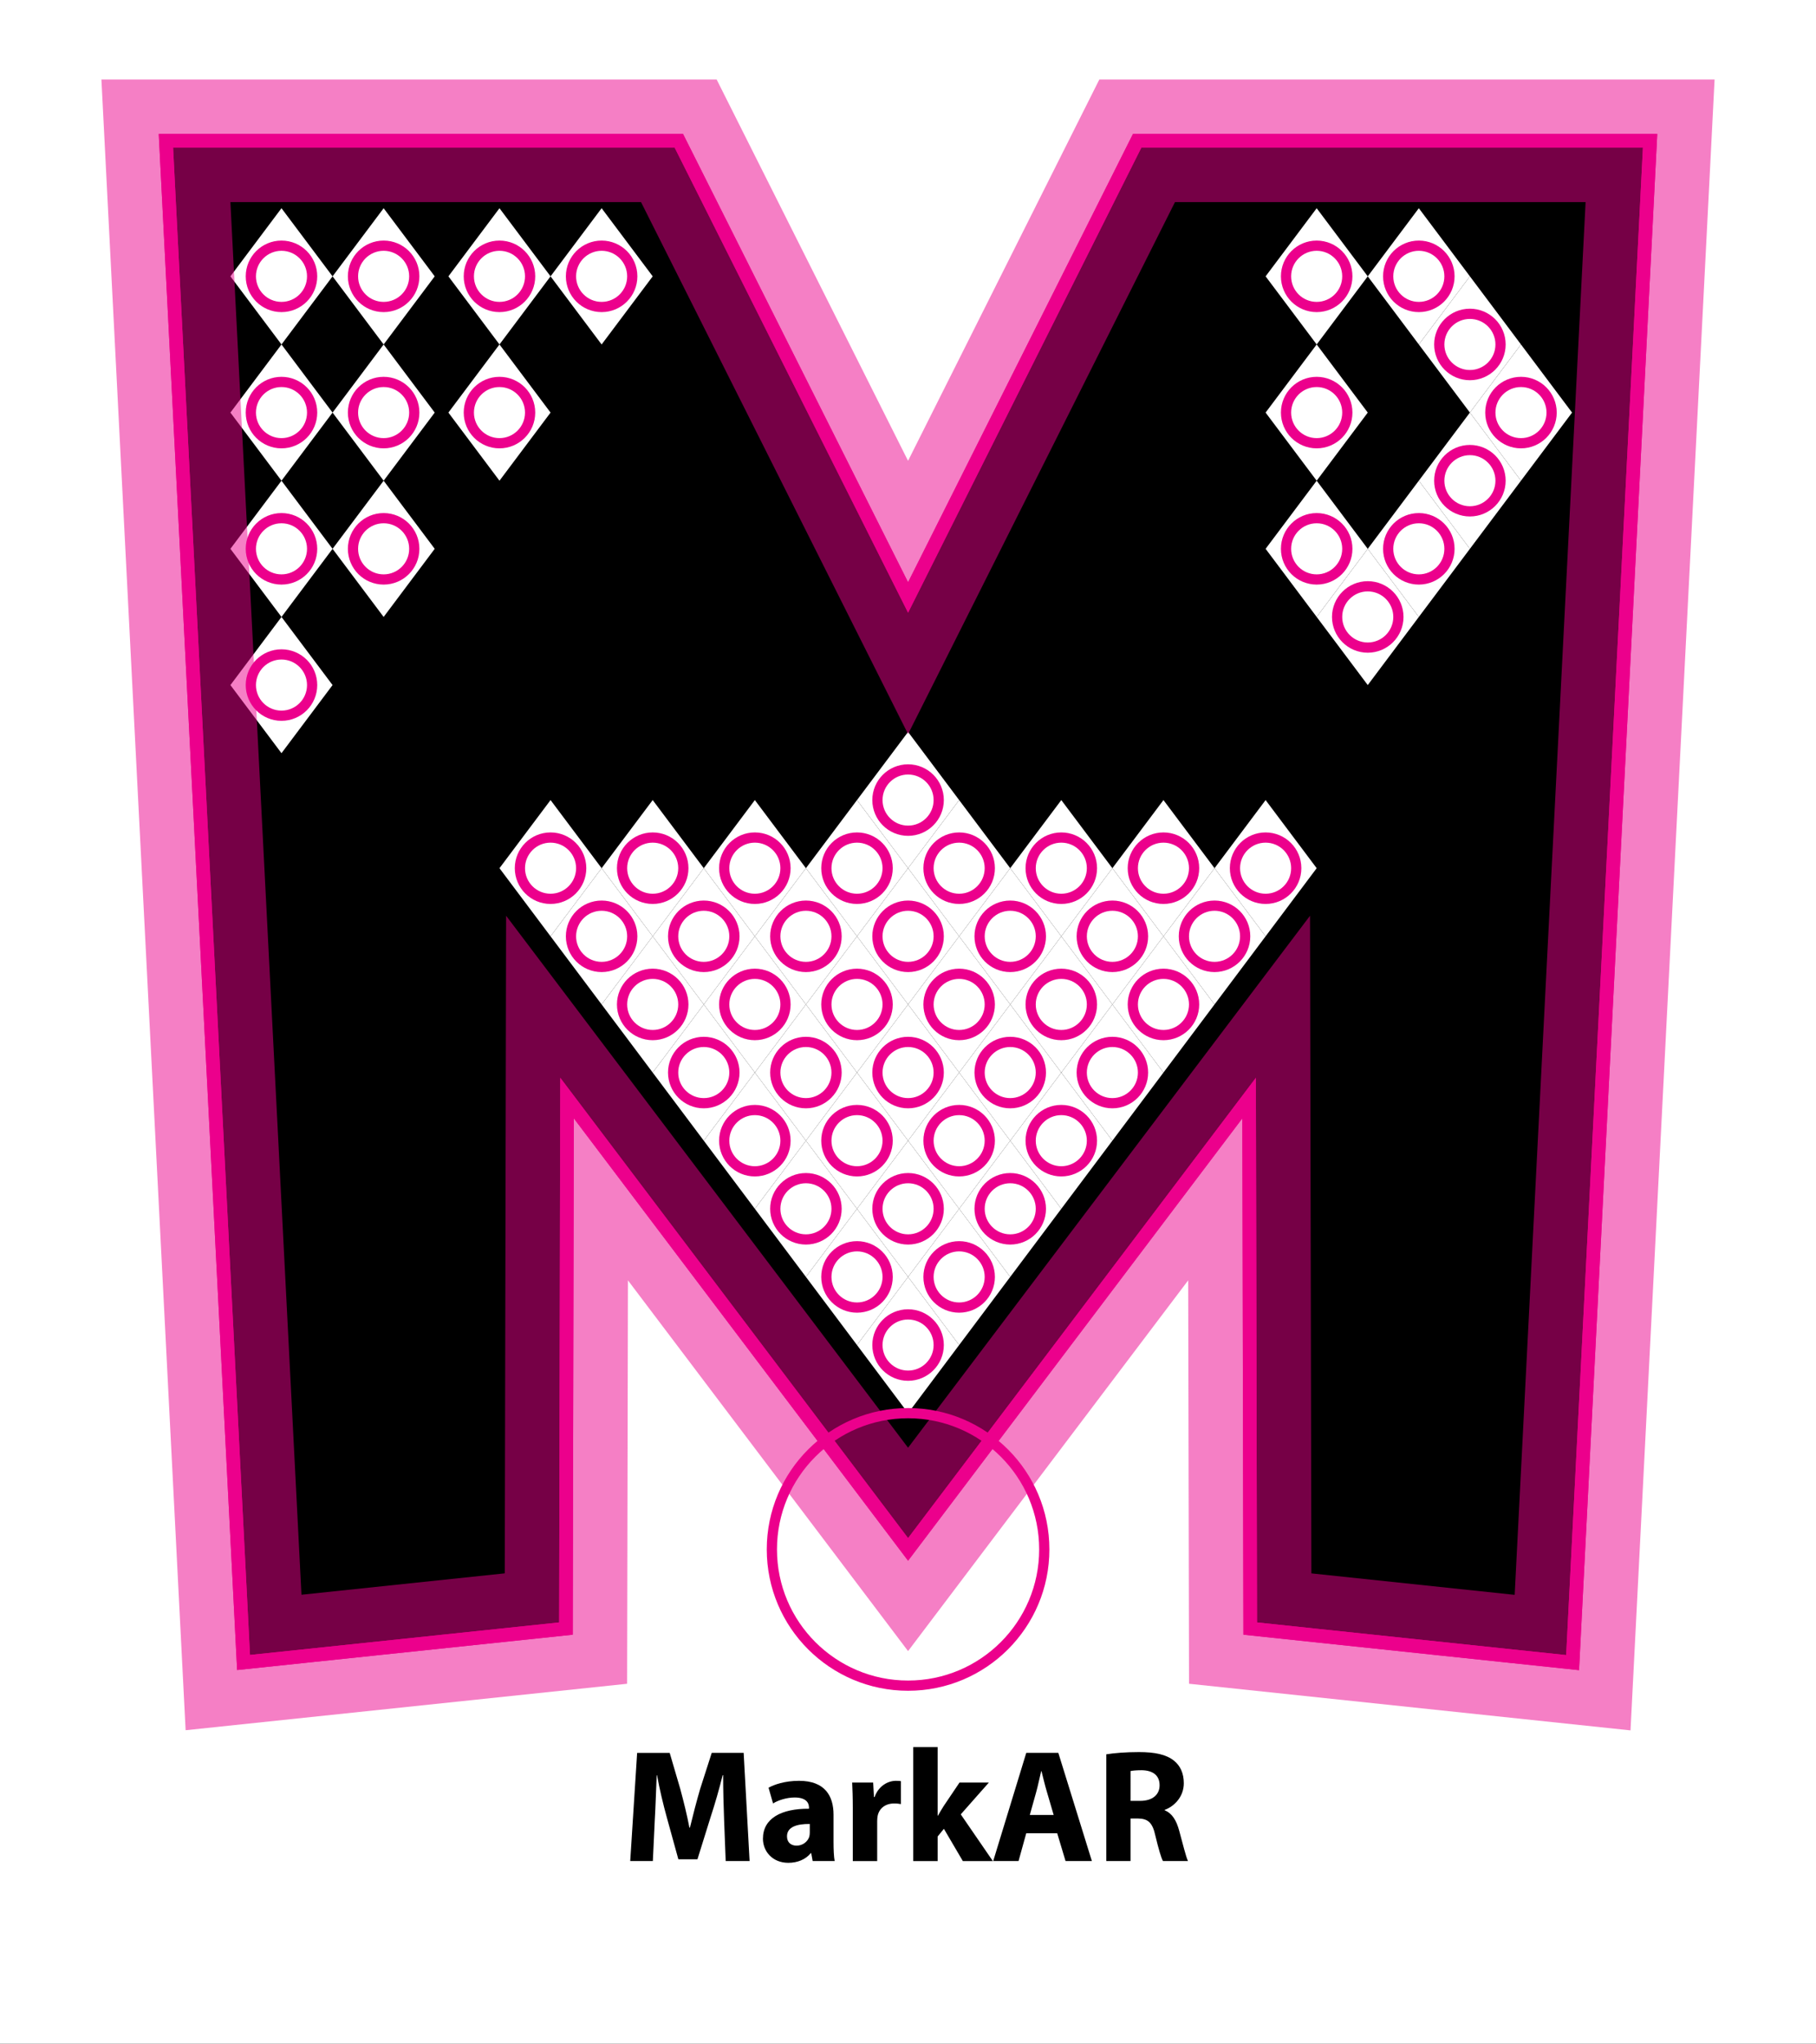 <?xml version="1.0" encoding="utf-8"?>
<!-- Generator: Adobe Illustrator 23.0.3, SVG Export Plug-In . SVG Version: 6.00 Build 0)  -->
<svg version="1.1" xmlns="http://www.w3.org/2000/svg" xmlns:xlink="http://www.w3.org/1999/xlink" x="0px" y="0px"
	 viewBox="0 0 133.333 150" style="enable-background:new 0 0 133.333 150;" xml:space="preserve">
<rect x="0" y="0" width="133.333" height="150" fill="#333333" stroke="none"/>
<g id="VuMark-UserData">
	<path style="opacity:0.2;fill:#FFFFFF;stroke:#A7A9AC;stroke-width:0.25;stroke-miterlimit:10;" d="M126.413,5.334l-6.226,122.226
		l-33.386-3.525l-0.059-28.573l-20.071,26.555L46.601,95.462l-0.059,28.575l-33.385,3.512L6.92,5.334H126.413z M83.492,10.334
		l-16.82,33.52l-16.83-33.52h-37.66l5.7,111.69l23.67-2.49l0.08-38.94l25.04,33.13l25.04-33.13l0.08,38.94l23.67,2.5l5.69-111.7
		H83.492z"/>
	<g style="opacity:0.2;">
		<path style="fill:#FFFFFF;" d="M23.647,137.681c-0.036-0.954-0.071-2.108-0.071-3.263H23.54c-0.247,1.013-0.577,2.144-0.883,3.074
			l-0.966,3.098h-1.402l-0.848-3.074c-0.259-0.931-0.53-2.062-0.719-3.098h-0.023c-0.047,1.071-0.083,2.297-0.141,3.286
			l-0.142,3.016h-1.661l0.507-7.939h2.391l0.777,2.65c0.248,0.919,0.495,1.908,0.671,2.839h0.036
			c0.224-0.919,0.495-1.967,0.754-2.851l0.848-2.639h2.344l0.436,7.939h-1.755L23.647,137.681z"/>
		<path style="fill:#FFFFFF;" d="M34.167,136.668c0,2.604-1.578,4.183-3.899,4.183c-2.356,0-3.734-1.779-3.734-4.041
			c0-2.379,1.52-4.158,3.864-4.158C32.836,132.651,34.167,134.477,34.167,136.668z M28.43,136.774c0,1.555,0.73,2.65,1.932,2.65
			c1.213,0,1.908-1.154,1.908-2.697c0-1.426-0.683-2.65-1.92-2.65C29.137,134.077,28.43,135.231,28.43,136.774z"/>
		<path style="fill:#FFFFFF;" d="M35.346,132.886c0.577-0.094,1.438-0.164,2.392-0.164c1.178,0,2.002,0.176,2.568,0.624
			c0.471,0.377,0.73,0.931,0.73,1.661c0,1.013-0.719,1.708-1.402,1.955v0.035c0.554,0.224,0.86,0.754,1.06,1.484
			c0.248,0.896,0.495,1.932,0.648,2.238h-1.838c-0.129-0.224-0.318-0.872-0.554-1.85c-0.212-0.989-0.553-1.26-1.284-1.272h-0.542
			v3.122h-1.779V132.886z M37.125,136.303h0.707c0.895,0,1.425-0.448,1.425-1.144c0-0.729-0.495-1.095-1.319-1.106
			c-0.436,0-0.684,0.035-0.813,0.059V136.303z"/>
		<path style="fill:#FFFFFF;" d="M43.863,134.289h-2.132v-1.508h6.102v1.508h-2.167v6.432h-1.803V134.289z"/>
		<path style="fill:#FFFFFF;" d="M55.715,136.668c0,2.604-1.578,4.183-3.899,4.183c-2.356,0-3.734-1.779-3.734-4.041
			c0-2.379,1.52-4.158,3.864-4.158C54.383,132.651,55.715,134.477,55.715,136.668z M49.978,136.774c0,1.555,0.73,2.65,1.932,2.65
			c1.213,0,1.908-1.154,1.908-2.697c0-1.426-0.683-2.65-1.92-2.65C50.685,134.077,49.978,135.231,49.978,136.774z"/>
		<path style="fill:#FFFFFF;" d="M56.894,140.72v-7.939h2.097l1.649,2.909c0.471,0.837,0.942,1.826,1.296,2.722h0.035
			c-0.118-1.049-0.153-2.121-0.153-3.311v-2.32h1.649v7.939h-1.885l-1.696-3.063c-0.471-0.849-0.989-1.873-1.378-2.804l-0.035,0.012
			c0.047,1.048,0.071,2.167,0.071,3.463v2.392H56.894z"/>
		<path style="fill:#FFFFFF;" d="M68.475,134.289h-2.132v-1.508h6.102v1.508h-2.167v6.432h-1.803V134.289z"/>
		<path style="fill:#FFFFFF;" d="M75.19,132.781v4.57c0,1.366,0.519,2.062,1.438,2.062c0.941,0,1.461-0.659,1.461-2.062v-4.57h1.79
			v4.453c0,2.449-1.237,3.616-3.31,3.616c-2.003,0-3.182-1.107-3.182-3.641v-4.429H75.19z"/>
		<path style="fill:#FFFFFF;" d="M85.616,140.72l-0.719-1.438c-0.294-0.554-0.482-0.966-0.707-1.425h-0.023
			c-0.164,0.459-0.365,0.871-0.611,1.425l-0.66,1.438h-2.05l2.297-4.017l-2.214-3.923h2.061l0.695,1.449
			c0.236,0.482,0.412,0.871,0.602,1.319h0.023c0.188-0.507,0.341-0.86,0.541-1.319l0.672-1.449h2.049l-2.237,3.875l2.356,4.064
			H85.616z"/>
		<path style="fill:#FFFFFF;" d="M93.38,137.363h-2.922v1.885h3.264v1.473h-5.065v-7.939h4.9v1.473h-3.099v1.648h2.922V137.363z"/>
		<path style="fill:#FFFFFF;" d="M94.948,132.886c0.659-0.105,1.52-0.164,2.426-0.164c1.508,0,2.486,0.271,3.252,0.848
			c0.824,0.612,1.343,1.59,1.343,2.992c0,1.52-0.554,2.568-1.319,3.216c-0.836,0.695-2.109,1.024-3.664,1.024
			c-0.93,0-1.59-0.059-2.037-0.117V132.886z M96.75,139.366c0.153,0.035,0.401,0.035,0.624,0.035
			c1.626,0.012,2.686-0.884,2.686-2.78c0.013-1.648-0.953-2.521-2.496-2.521c-0.4,0-0.66,0.035-0.813,0.07V139.366z"/>
		<path style="fill:#FFFFFF;" d="M110.415,136.668c0,2.604-1.578,4.183-3.898,4.183c-2.355,0-3.734-1.779-3.734-4.041
			c0-2.379,1.52-4.158,3.863-4.158C109.085,132.651,110.415,134.477,110.415,136.668z M104.678,136.774
			c0,1.555,0.73,2.65,1.932,2.65c1.214,0,1.908-1.154,1.908-2.697c0-1.426-0.683-2.65-1.92-2.65
			C105.385,134.077,104.678,135.231,104.678,136.774z"/>
		<path style="fill:#FFFFFF;" d="M111.653,138.871c0.483,0.248,1.226,0.495,1.991,0.495c0.825,0,1.261-0.342,1.261-0.86
			c0-0.494-0.377-0.777-1.332-1.119c-1.318-0.459-2.179-1.189-2.179-2.344c0-1.354,1.131-2.392,3.004-2.392
			c0.896,0,1.556,0.188,2.026,0.4l-0.4,1.449c-0.318-0.153-0.884-0.377-1.661-0.377c-0.778,0-1.155,0.354-1.155,0.766
			c0,0.507,0.448,0.73,1.473,1.119c1.402,0.519,2.063,1.249,2.063,2.368c0,1.331-1.025,2.462-3.205,2.462
			c-0.906,0-1.802-0.236-2.25-0.483L111.653,138.871z"/>
	</g>
</g>
<g id="VuMark-ClearSpace">
	<rect style="fill:#FFFFFF;" width="133.333" height="150"/>
</g>
<g id="VuMark-Border">
	<polygon points="121.152,10.334 115.462,122.034 91.792,119.534 91.712,80.594 66.672,113.724 41.632,80.594 41.552,119.534 
		17.882,122.024 12.182,10.334 49.842,10.334 66.672,43.854 83.492,10.334 	"/>
</g>
<g id="VuMark-Background">
	<polygon style="display:none;" points="56.208,17.029 56.208,10.334 66.667,12.834 	"/>
	<polygon style="display:none;" points="77.125,17.029 77.125,10.334 66.667,12.834 	"/>
	<g>
		<path d="M53.164,133.559c-0.036-0.954-0.071-2.108-0.071-3.263h-0.036c-0.247,1.013-0.577,2.144-0.883,3.074l-0.966,3.098h-1.402
			l-0.848-3.074c-0.259-0.931-0.53-2.062-0.719-3.098h-0.023c-0.047,1.071-0.083,2.297-0.141,3.286l-0.142,3.016h-1.661l0.507-7.939
			h2.391l0.777,2.65c0.248,0.919,0.495,1.908,0.671,2.839h0.036c0.224-0.919,0.495-1.967,0.754-2.851l0.848-2.639h2.344l0.436,7.939
			h-1.755L53.164,133.559z"/>
		<path d="M59.667,136.598l-0.106-0.577h-0.035c-0.377,0.459-0.966,0.707-1.649,0.707c-1.166,0-1.861-0.849-1.861-1.768
			c0-1.496,1.343-2.214,3.381-2.202v-0.083c0-0.306-0.165-0.742-1.049-0.742c-0.589,0-1.213,0.2-1.59,0.437l-0.33-1.155
			c0.4-0.224,1.19-0.506,2.238-0.506c1.92,0,2.533,1.131,2.533,2.485v2.003c0,0.554,0.023,1.083,0.083,1.401H59.667z
			 M59.455,133.878c-0.942-0.012-1.673,0.212-1.673,0.906c0,0.46,0.307,0.684,0.707,0.684c0.448,0,0.813-0.295,0.931-0.66
			c0.023-0.094,0.035-0.2,0.035-0.306V133.878z"/>
		<path d="M62.613,132.735c0-0.849-0.024-1.402-0.047-1.897h1.543l0.059,1.061h0.047c0.294-0.836,1.001-1.189,1.555-1.189
			c0.165,0,0.248,0,0.377,0.023v1.685c-0.129-0.023-0.283-0.047-0.483-0.047c-0.66,0-1.107,0.353-1.225,0.906
			c-0.023,0.118-0.035,0.26-0.035,0.4v2.922h-1.791V132.735z"/>
		<path d="M68.845,133.264h0.023c0.13-0.235,0.271-0.471,0.412-0.694l1.167-1.732h2.155l-2.062,2.333l2.355,3.428h-2.203
			l-1.39-2.368l-0.459,0.565v1.803h-1.791v-8.363h1.791V133.264z"/>
		<path d="M75.348,134.56l-0.565,2.038h-1.861l2.427-7.939h2.355l2.463,7.939h-1.933l-0.612-2.038H75.348z M77.362,133.217
			l-0.494-1.685c-0.142-0.471-0.283-1.06-0.4-1.531h-0.023c-0.118,0.472-0.236,1.072-0.365,1.531l-0.471,1.685H77.362z"/>
		<path d="M81.227,128.764c0.577-0.094,1.438-0.164,2.392-0.164c1.178,0,2.003,0.176,2.567,0.624c0.472,0.377,0.73,0.931,0.73,1.661
			c0,1.013-0.719,1.708-1.401,1.955v0.035c0.554,0.224,0.86,0.754,1.06,1.484c0.248,0.896,0.495,1.932,0.648,2.238h-1.838
			c-0.129-0.224-0.318-0.872-0.554-1.85c-0.212-0.989-0.554-1.26-1.284-1.272h-0.541v3.122h-1.779V128.764z M83.007,132.181h0.707
			c0.895,0,1.425-0.448,1.425-1.144c0-0.729-0.495-1.095-1.319-1.106c-0.436,0-0.684,0.035-0.813,0.059V132.181z"/>
	</g>
</g>
<g id="VuMark-DarkElements">
	<polygon id="d0007_1_" points="47.922,68.724 44.172,73.724 40.422,68.724 44.172,63.724 	"/>
	<polygon id="d0018_1_" points="51.672,63.724 47.922,68.724 44.172,63.724 47.922,58.724 	"/>
	<polygon id="d0008_1_" points="51.672,73.724 47.922,78.724 44.172,73.724 47.922,68.724 	"/>
	<polygon id="d0009" points="55.422,68.724 51.672,73.724 47.922,68.724 51.672,63.724 	"/>
	<polygon id="d0000_1_" points="55.422,78.724 51.672,83.724 47.922,78.724 51.672,73.724 	"/>
	<polygon id="d0019" points="59.172,63.724 55.422,68.724 51.672,63.724 55.422,58.724 	"/>
	<polygon id="d0010_1_" points="59.172,73.724 55.422,78.724 51.672,73.724 55.422,68.724 	"/>
	<polygon id="d0001_1_" points="59.172,83.724 55.422,88.724 51.672,83.724 55.422,78.724 	"/>
	<polygon id="d0011" points="62.922,68.724 59.172,73.724 55.422,68.724 59.172,63.724 	"/>
	<polygon id="d0003" points="62.922,78.724 59.172,83.724 55.422,78.724 59.172,73.724 	"/>
	<polygon id="d0002" points="62.922,88.724 59.172,93.724 55.422,88.724 59.172,83.724 	"/>
	<polygon id="d0020" points="66.672,63.724 62.922,68.724 59.172,63.724 62.922,58.724 	"/>
	<polygon id="d0012_1_" points="66.672,73.724 62.922,78.724 59.172,73.724 62.922,68.724 	"/>
	<polygon id="d0004" points="66.672,83.724 62.922,88.724 59.172,83.724 62.922,78.724 	"/>
	<polygon id="d0005" points="66.672,93.724 62.922,98.724 59.172,93.724 62.922,88.724 	"/>
	<polygon id="d0013_1_" points="70.422,68.724 66.672,73.724 62.922,68.724 66.672,63.724 	"/>
	<polygon id="d0035_1_" points="70.422,78.724 66.672,83.724 62.922,78.724 66.672,73.724 	"/>
	<polygon id="d0006" points="70.422,88.724 66.672,93.724 62.922,88.724 66.672,83.724 	"/>
	<polygon id="d0028_1_" points="70.422,98.724 66.672,103.724 62.922,98.724 66.672,93.724 	"/>
	<polygon id="d0043" points="74.172,63.724 70.422,68.724 66.672,63.724 70.422,58.724 	"/>
	<polygon id="d0036_1_" points="74.172,73.724 70.422,78.724 66.672,73.724 70.422,68.724 	"/>
	<polygon id="d0029_1_" points="74.172,83.724 70.422,88.724 66.672,83.724 70.422,78.724 	"/>
	<polygon id="d0030_1_" points="74.172,93.724 70.422,98.724 66.672,93.724 70.422,88.724 	"/>
	<polygon id="d0037_1_" points="77.922,68.724 74.172,73.724 70.422,68.724 74.172,63.724 	"/>
	<polygon id="d0032_1_" points="77.922,78.724 74.172,83.724 70.422,78.724 74.172,73.724 	"/>
	<polygon id="d0031_1_" points="77.922,88.724 74.172,93.724 70.422,88.724 74.172,83.724 	"/>
	<polygon id="d0044" points="81.672,63.724 77.922,68.724 74.172,63.724 77.922,58.724 	"/>
	<polygon id="d0038_1_" points="81.672,73.724 77.922,78.724 74.172,73.724 77.922,68.724 	"/>
	<polygon id="d0033_1_" points="81.672,83.724 77.922,88.724 74.172,83.724 77.922,78.724 	"/>
	<polygon id="d0039" points="85.422,68.724 81.672,73.724 77.922,68.724 81.672,63.724 	"/>
	<polygon id="d0034_1_" points="85.422,78.724 81.672,83.724 77.922,78.724 81.672,73.724 	"/>
	<polygon id="d0045" points="89.172,63.724 85.422,68.724 81.672,63.724 85.422,58.724 	"/>
	<polygon id="d0040_1_" points="89.172,73.724 85.422,78.724 81.672,73.724 85.422,68.724 	"/>
	<polygon id="d0041" points="92.922,68.724 89.172,73.724 85.422,68.724 89.172,63.724 	"/>
	<polygon id="d0027" points="47.922,20.283 44.172,25.283 40.422,20.283 44.172,15.283 	"/>
	<polygon id="d0052" points="107.922,20.283 104.172,25.283 100.422,20.283 104.172,15.283 	"/>
	<polygon id="d0014" points="24.417,50.283 20.667,55.283 16.917,50.283 20.667,45.283 	"/>
	<polygon id="d0055" points="115.422,30.283 111.672,35.283 107.922,30.283 111.672,25.283 	"/>
	<polygon id="d0042" points="70.422,58.724 66.672,63.724 62.922,58.724 66.672,53.724 	"/>
	<polygon id="d0050" points="104.172,45.283 100.422,50.283 96.672,45.283 100.422,40.283 	"/>
	<polygon id="d0016" points="31.917,40.283 28.167,45.283 24.417,40.283 28.167,35.283 	"/>
	<polygon id="d0054" points="111.672,25.283 107.922,30.283 104.172,25.283 107.922,20.283 	"/>
	<polygon id="d0025" points="40.422,30.283 36.672,35.283 32.922,30.283 36.672,25.283 	"/>
	<polygon id="d0021" points="24.417,20.283 20.667,25.283 16.917,20.283 20.667,15.283 	"/>
	<polygon id="d0024" points="31.917,20.283 28.167,25.283 24.417,20.283 28.167,15.283 	"/>
	<polygon id="d0017_1_" points="44.172,63.724 40.422,68.724 36.672,63.724 40.422,58.724 	"/>
	<polygon id="d0053" points="111.672,35.283 107.922,40.283 104.172,35.283 107.922,30.283 	"/>
	<polygon id="d0022" points="24.417,30.283 20.667,35.283 16.917,30.283 20.667,25.283 	"/>
	<polygon id="d0023" points="31.917,30.283 28.167,35.283 24.417,30.283 28.167,25.283 	"/>
	<polygon id="d0047" points="100.422,30.283 96.672,35.283 92.922,30.283 96.672,25.283 	"/>
	<polygon id="d0046" points="96.672,63.724 92.922,68.724 89.172,63.724 92.922,58.724 	"/>
	<polygon id="d0026_1_" points="40.422,20.283 36.672,25.283 32.922,20.283 36.672,15.283 	"/>
	<polygon id="d0049" points="100.422,40.283 96.672,45.283 92.922,40.283 96.672,35.283 	"/>
	<polygon id="d0051" points="107.922,40.283 104.172,45.283 100.422,40.283 104.172,35.283 	"/>
	<polygon id="d0048" points="100.422,20.283 96.672,25.283 92.922,20.283 96.672,15.283 	"/>
	<polygon id="d0015_1_" points="24.417,40.283 20.667,45.283 16.917,40.283 20.667,35.283 	"/>
</g>
<g id="VuMark-BrightElements">
	<polygon id="b0007_1_" style="fill:#FFFFFF;" points="47.922,68.724 44.172,73.724 40.422,68.724 44.172,63.724 	"/>
	<polygon id="b0018_1_" style="fill:#FFFFFF;" points="51.672,63.724 47.922,68.724 44.172,63.724 47.922,58.724 	"/>
	<polygon id="b0008_1_" style="fill:#FFFFFF;" points="51.672,73.724 47.922,78.724 44.172,73.724 47.922,68.724 	"/>
	<polygon id="b0009" style="fill:#FFFFFF;" points="55.422,68.724 51.672,73.724 47.922,68.724 51.672,63.724 	"/>
	<polygon id="b0000_1_" style="fill:#FFFFFF;" points="55.422,78.724 51.672,83.724 47.922,78.724 51.672,73.724 	"/>
	<polygon id="b0019" style="fill:#FFFFFF;" points="59.172,63.724 55.422,68.724 51.672,63.724 55.422,58.724 	"/>
	<polygon id="b0010_1_" style="fill:#FFFFFF;" points="59.172,73.724 55.422,78.724 51.672,73.724 55.422,68.724 	"/>
	<polygon id="b0001_1_" style="fill:#FFFFFF;" points="59.172,83.724 55.422,88.724 51.672,83.724 55.422,78.724 	"/>
	<polygon id="b0011" style="fill:#FFFFFF;" points="62.922,68.724 59.172,73.724 55.422,68.724 59.172,63.724 	"/>
	<polygon id="b0003" style="fill:#FFFFFF;" points="62.922,78.724 59.172,83.724 55.422,78.724 59.172,73.724 	"/>
	<polygon id="b0002" style="fill:#FFFFFF;" points="62.922,88.724 59.172,93.724 55.422,88.724 59.172,83.724 	"/>
	<polygon id="b0020" style="fill:#FFFFFF;" points="66.672,63.724 62.922,68.724 59.172,63.724 62.922,58.724 	"/>
	<polygon id="b0012_1_" style="fill:#FFFFFF;" points="66.672,73.724 62.922,78.724 59.172,73.724 62.922,68.724 	"/>
	<polygon id="b0004" style="fill:#FFFFFF;" points="66.672,83.724 62.922,88.724 59.172,83.724 62.922,78.724 	"/>
	<polygon id="b0005" style="fill:#FFFFFF;" points="66.672,93.724 62.922,98.724 59.172,93.724 62.922,88.724 	"/>
	<polygon id="b0013_1_" style="fill:#FFFFFF;" points="70.422,68.724 66.672,73.724 62.922,68.724 66.672,63.724 	"/>
	<polygon id="b0035_1_" style="fill:#FFFFFF;" points="70.422,78.724 66.672,83.724 62.922,78.724 66.672,73.724 	"/>
	<polygon id="b0006" style="fill:#FFFFFF;" points="70.422,88.724 66.672,93.724 62.922,88.724 66.672,83.724 	"/>
	<polygon id="b0028_1_" style="fill:#FFFFFF;" points="70.422,98.724 66.672,103.724 62.922,98.724 66.672,93.724 	"/>
	<polygon id="b0043" style="fill:#FFFFFF;" points="74.172,63.724 70.422,68.724 66.672,63.724 70.422,58.724 	"/>
	<polygon id="b0036_1_" style="fill:#FFFFFF;" points="74.172,73.724 70.422,78.724 66.672,73.724 70.422,68.724 	"/>
	<polygon id="b0029_1_" style="fill:#FFFFFF;" points="74.172,83.724 70.422,88.724 66.672,83.724 70.422,78.724 	"/>
	<polygon id="b0030_1_" style="fill:#FFFFFF;" points="74.172,93.724 70.422,98.724 66.672,93.724 70.422,88.724 	"/>
	<polygon id="b0037_1_" style="fill:#FFFFFF;" points="77.922,68.724 74.172,73.724 70.422,68.724 74.172,63.724 	"/>
	<polygon id="b0032_1_" style="fill:#FFFFFF;" points="77.922,78.724 74.172,83.724 70.422,78.724 74.172,73.724 	"/>
	<polygon id="b0031_1_" style="fill:#FFFFFF;" points="77.922,88.724 74.172,93.724 70.422,88.724 74.172,83.724 	"/>
	<polygon id="b0044" style="fill:#FFFFFF;" points="81.672,63.724 77.922,68.724 74.172,63.724 77.922,58.724 	"/>
	<polygon id="b0038_1_" style="fill:#FFFFFF;" points="81.672,73.724 77.922,78.724 74.172,73.724 77.922,68.724 	"/>
	<polygon id="b0033_1_" style="fill:#FFFFFF;" points="81.672,83.724 77.922,88.724 74.172,83.724 77.922,78.724 	"/>
	<polygon id="b0039" style="fill:#FFFFFF;" points="85.422,68.724 81.672,73.724 77.922,68.724 81.672,63.724 	"/>
	<polygon id="b0034_1_" style="fill:#FFFFFF;" points="85.422,78.724 81.672,83.724 77.922,78.724 81.672,73.724 	"/>
	<polygon id="b0045" style="fill:#FFFFFF;" points="89.172,63.724 85.422,68.724 81.672,63.724 85.422,58.724 	"/>
	<polygon id="b0040_1_" style="fill:#FFFFFF;" points="89.172,73.724 85.422,78.724 81.672,73.724 85.422,68.724 	"/>
	<polygon id="b0041" style="fill:#FFFFFF;" points="92.922,68.724 89.172,73.724 85.422,68.724 89.172,63.724 	"/>
	<polygon id="b0027" style="fill:#FFFFFF;" points="47.922,20.283 44.172,25.283 40.422,20.283 44.172,15.283 	"/>
	<polygon id="b0052" style="fill:#FFFFFF;" points="107.922,20.283 104.172,25.283 100.422,20.283 104.172,15.283 	"/>
	<polygon id="b0014" style="fill:#FFFFFF;" points="24.417,50.283 20.667,55.283 16.917,50.283 20.667,45.283 	"/>
	<polygon id="b0055" style="fill:#FFFFFF;" points="115.422,30.283 111.672,35.283 107.922,30.283 111.672,25.283 	"/>
	<polygon id="b0042" style="fill:#FFFFFF;" points="70.422,58.724 66.672,63.724 62.922,58.724 66.672,53.724 	"/>
	<polygon id="b0050" style="fill:#FFFFFF;" points="104.172,45.283 100.422,50.283 96.672,45.283 100.422,40.283 	"/>
	<polygon id="b0016" style="fill:#FFFFFF;" points="31.917,40.283 28.167,45.283 24.417,40.283 28.167,35.283 	"/>
	<polygon id="b0054" style="fill:#FFFFFF;" points="111.672,25.283 107.922,30.283 104.172,25.283 107.922,20.283 	"/>
	<polygon id="b0025" style="fill:#FFFFFF;" points="40.422,30.283 36.672,35.283 32.922,30.283 36.672,25.283 	"/>
	<polygon id="b0021" style="fill:#FFFFFF;" points="24.417,20.283 20.667,25.283 16.917,20.283 20.667,15.283 	"/>
	<polygon id="b0024" style="fill:#FFFFFF;" points="31.917,20.283 28.167,25.283 24.417,20.283 28.167,15.283 	"/>
	<polygon id="b0017_1_" style="fill:#FFFFFF;" points="44.172,63.724 40.422,68.724 36.672,63.724 40.422,58.724 	"/>
	<polygon id="b0053" style="fill:#FFFFFF;" points="111.672,35.283 107.922,40.283 104.172,35.283 107.922,30.283 	"/>
	<polygon id="b0022" style="fill:#FFFFFF;" points="24.417,30.283 20.667,35.283 16.917,30.283 20.667,25.283 	"/>
	<polygon id="b0023" style="fill:#FFFFFF;" points="31.917,30.283 28.167,35.283 24.417,30.283 28.167,25.283 	"/>
	<polygon id="b0047" style="fill:#FFFFFF;" points="100.422,30.283 96.672,35.283 92.922,30.283 96.672,25.283 	"/>
	<polygon id="b0046" style="fill:#FFFFFF;" points="96.672,63.724 92.922,68.724 89.172,63.724 92.922,58.724 	"/>
	<polygon id="b0026_1_" style="fill:#FFFFFF;" points="40.422,20.283 36.672,25.283 32.922,20.283 36.672,15.283 	"/>
	<polygon id="b0049" style="fill:#FFFFFF;" points="100.422,40.283 96.672,45.283 92.922,40.283 96.672,35.283 	"/>
	<polygon id="b0051" style="fill:#FFFFFF;" points="107.922,40.283 104.172,45.283 100.422,40.283 104.172,35.283 	"/>
	<polygon id="b0048" style="fill:#FFFFFF;" points="100.422,20.283 96.672,25.283 92.922,20.283 96.672,15.283 	"/>
	<polygon id="b0015_1_" style="fill:#FFFFFF;" points="24.417,40.283 20.667,45.283 16.917,40.283 20.667,35.283 	"/>
</g>
<g id="VuMark-Origin">
	
		<circle id="VuMark_Origin_Locator" style="fill:none;stroke:#EC008C;stroke-width:0.75;stroke-miterlimit:10;" cx="66.672" cy="113.724" r="10"/>
</g>
<g id="VuMark-Contour">
	<polygon id="contour" style="fill:none;stroke:#EC008C;stroke-miterlimit:10;" points="121.152,10.334 115.462,122.034 
		91.792,119.534 91.712,80.594 66.672,113.724 41.632,80.594 41.552,119.534 17.882,122.024 12.182,10.334 49.842,10.334 
		66.672,43.854 83.492,10.334 	"/>
</g>
<g id="VuMark-AsymmetryMarker">
</g>
<g id="VuMark-Feedback">
	
		<circle id="c0014" style="fill-rule:evenodd;clip-rule:evenodd;fill:none;stroke:#EC008C;stroke-width:0.75;stroke-miterlimit:10;" cx="20.667" cy="50.283" r="2.25"/>
	
		<circle id="c0015" style="fill-rule:evenodd;clip-rule:evenodd;fill:none;stroke:#EC008C;stroke-width:0.75;stroke-miterlimit:10;" cx="20.667" cy="40.283" r="2.25"/>
	
		<circle id="c0022" style="fill-rule:evenodd;clip-rule:evenodd;fill:none;stroke:#EC008C;stroke-width:0.75;stroke-miterlimit:10;" cx="20.667" cy="30.283" r="2.25"/>
	
		<circle id="c0021" style="fill-rule:evenodd;clip-rule:evenodd;fill:none;stroke:#EC008C;stroke-width:0.75;stroke-miterlimit:10;" cx="20.667" cy="20.283" r="2.25"/>
	
		<circle id="c0016" style="fill-rule:evenodd;clip-rule:evenodd;fill:none;stroke:#EC008C;stroke-width:0.75;stroke-miterlimit:10;" cx="28.167" cy="40.283" r="2.25"/>
	
		<circle id="c0023" style="fill-rule:evenodd;clip-rule:evenodd;fill:none;stroke:#EC008C;stroke-width:0.75;stroke-miterlimit:10;" cx="28.167" cy="30.283" r="2.25"/>
	
		<circle id="c0024" style="fill-rule:evenodd;clip-rule:evenodd;fill:none;stroke:#EC008C;stroke-width:0.75;stroke-miterlimit:10;" cx="28.167" cy="20.283" r="2.25"/>
	
		<circle id="c0025" style="fill-rule:evenodd;clip-rule:evenodd;fill:none;stroke:#EC008C;stroke-width:0.75;stroke-miterlimit:10;" cx="36.672" cy="30.283" r="2.25"/>
	
		<circle id="c0026" style="fill-rule:evenodd;clip-rule:evenodd;fill:none;stroke:#EC008C;stroke-width:0.75;stroke-miterlimit:10;" cx="36.672" cy="20.283" r="2.25"/>
	
		<circle id="c0017" style="fill-rule:evenodd;clip-rule:evenodd;fill:none;stroke:#EC008C;stroke-width:0.75;stroke-miterlimit:10;" cx="40.422" cy="63.724" r="2.25"/>
	
		<circle id="c0007" style="fill-rule:evenodd;clip-rule:evenodd;fill:none;stroke:#EC008C;stroke-width:0.75;stroke-miterlimit:10;" cx="44.172" cy="68.724" r="2.25"/>
	
		<circle id="c0027" style="fill-rule:evenodd;clip-rule:evenodd;fill:none;stroke:#EC008C;stroke-width:0.75;stroke-miterlimit:10;" cx="44.172" cy="20.283" r="2.25"/>
	
		<circle id="c0018" style="fill-rule:evenodd;clip-rule:evenodd;fill:none;stroke:#EC008C;stroke-width:0.75;stroke-miterlimit:10;" cx="47.922" cy="63.724" r="2.25"/>
	
		<circle id="c0008" style="fill-rule:evenodd;clip-rule:evenodd;fill:none;stroke:#EC008C;stroke-width:0.75;stroke-miterlimit:10;" cx="47.922" cy="73.724" r="2.25"/>
	
		<circle id="c0009" style="fill-rule:evenodd;clip-rule:evenodd;fill:none;stroke:#EC008C;stroke-width:0.75;stroke-miterlimit:10;" cx="51.672" cy="68.724" r="2.25"/>
	
		<circle id="c0000" style="fill-rule:evenodd;clip-rule:evenodd;fill:none;stroke:#EC008C;stroke-width:0.75;stroke-miterlimit:10;" cx="51.672" cy="78.724" r="2.25"/>
	
		<circle id="c0010" style="fill-rule:evenodd;clip-rule:evenodd;fill:none;stroke:#EC008C;stroke-width:0.75;stroke-miterlimit:10;" cx="55.422" cy="73.724" r="2.25"/>
	
		<circle id="c0019" style="fill-rule:evenodd;clip-rule:evenodd;fill:none;stroke:#EC008C;stroke-width:0.75;stroke-miterlimit:10;" cx="55.422" cy="63.724" r="2.25"/>
	
		<circle id="c0001" style="fill-rule:evenodd;clip-rule:evenodd;fill:none;stroke:#EC008C;stroke-width:0.75;stroke-miterlimit:10;" cx="55.422" cy="83.724" r="2.25"/>
	
		<circle id="c0002" style="fill-rule:evenodd;clip-rule:evenodd;fill:none;stroke:#EC008C;stroke-width:0.75;stroke-miterlimit:10;" cx="59.172" cy="88.724" r="2.25"/>
	
		<circle id="c0003" style="fill-rule:evenodd;clip-rule:evenodd;fill:none;stroke:#EC008C;stroke-width:0.75;stroke-miterlimit:10;" cx="59.172" cy="78.724" r="2.25"/>
	
		<circle id="c0011" style="fill-rule:evenodd;clip-rule:evenodd;fill:none;stroke:#EC008C;stroke-width:0.75;stroke-miterlimit:10;" cx="59.172" cy="68.724" r="2.25"/>
	
		<circle id="c0005" style="fill-rule:evenodd;clip-rule:evenodd;fill:none;stroke:#EC008C;stroke-width:0.75;stroke-miterlimit:10;" cx="62.922" cy="93.724" r="2.25"/>
	
		<circle id="c0004" style="fill-rule:evenodd;clip-rule:evenodd;fill:none;stroke:#EC008C;stroke-width:0.75;stroke-miterlimit:10;" cx="62.922" cy="83.724" r="2.25"/>
	
		<circle id="c0020" style="fill-rule:evenodd;clip-rule:evenodd;fill:none;stroke:#EC008C;stroke-width:0.75;stroke-miterlimit:10;" cx="62.922" cy="63.724" r="2.25"/>
	
		<circle id="c0012" style="fill-rule:evenodd;clip-rule:evenodd;fill:none;stroke:#EC008C;stroke-width:0.75;stroke-miterlimit:10;" cx="62.922" cy="73.724" r="2.25"/>
	
		<circle id="c0013" style="fill-rule:evenodd;clip-rule:evenodd;fill:none;stroke:#EC008C;stroke-width:0.75;stroke-miterlimit:10;" cx="66.672" cy="68.724" r="2.25"/>
	
		<circle id="c0006" style="fill-rule:evenodd;clip-rule:evenodd;fill:none;stroke:#EC008C;stroke-width:0.75;stroke-miterlimit:10;" cx="66.672" cy="88.724" r="2.25"/>
	
		<circle id="c0035" style="fill-rule:evenodd;clip-rule:evenodd;fill:none;stroke:#EC008C;stroke-width:0.75;stroke-miterlimit:10;" cx="66.672" cy="78.724" r="2.25"/>
	
		<circle id="c0028" style="fill-rule:evenodd;clip-rule:evenodd;fill:none;stroke:#EC008C;stroke-width:0.75;stroke-miterlimit:10;" cx="66.672" cy="98.724" r="2.25"/>
	
		<circle id="c0042" style="fill-rule:evenodd;clip-rule:evenodd;fill:none;stroke:#EC008C;stroke-width:0.75;stroke-miterlimit:10;" cx="66.672" cy="58.724" r="2.25"/>
	
		<circle id="c0043" style="fill-rule:evenodd;clip-rule:evenodd;fill:none;stroke:#EC008C;stroke-width:0.75;stroke-miterlimit:10;" cx="70.422" cy="63.724" r="2.25"/>
	
		<circle id="c0029" style="fill-rule:evenodd;clip-rule:evenodd;fill:none;stroke:#EC008C;stroke-width:0.75;stroke-miterlimit:10;" cx="70.422" cy="83.724" r="2.25"/>
	
		<circle id="c0036" style="fill-rule:evenodd;clip-rule:evenodd;fill:none;stroke:#EC008C;stroke-width:0.75;stroke-miterlimit:10;" cx="70.422" cy="73.724" r="2.25"/>
	
		<circle id="c0030" style="fill-rule:evenodd;clip-rule:evenodd;fill:none;stroke:#EC008C;stroke-width:0.75;stroke-miterlimit:10;" cx="70.422" cy="93.724" r="2.25"/>
	
		<circle id="c0032" style="fill-rule:evenodd;clip-rule:evenodd;fill:none;stroke:#EC008C;stroke-width:0.75;stroke-miterlimit:10;" cx="74.172" cy="78.724" r="2.25"/>
	
		<circle id="c0031" style="fill-rule:evenodd;clip-rule:evenodd;fill:none;stroke:#EC008C;stroke-width:0.75;stroke-miterlimit:10;" cx="74.172" cy="88.724" r="2.25"/>
	
		<circle id="c0037" style="fill-rule:evenodd;clip-rule:evenodd;fill:none;stroke:#EC008C;stroke-width:0.75;stroke-miterlimit:10;" cx="74.172" cy="68.724" r="2.25"/>
	
		<circle id="c0033" style="fill-rule:evenodd;clip-rule:evenodd;fill:none;stroke:#EC008C;stroke-width:0.75;stroke-miterlimit:10;" cx="77.922" cy="83.724" r="2.25"/>
	
		<circle id="c0038" style="fill-rule:evenodd;clip-rule:evenodd;fill:none;stroke:#EC008C;stroke-width:0.75;stroke-miterlimit:10;" cx="77.922" cy="73.724" r="2.25"/>
	
		<circle id="c0044" style="fill-rule:evenodd;clip-rule:evenodd;fill:none;stroke:#EC008C;stroke-width:0.75;stroke-miterlimit:10;" cx="77.922" cy="63.724" r="2.25"/>
	
		<circle id="c0039" style="fill-rule:evenodd;clip-rule:evenodd;fill:none;stroke:#EC008C;stroke-width:0.75;stroke-miterlimit:10;" cx="81.672" cy="68.724" r="2.25"/>
	
		<circle id="c0034" style="fill-rule:evenodd;clip-rule:evenodd;fill:none;stroke:#EC008C;stroke-width:0.75;stroke-miterlimit:10;" cx="81.672" cy="78.724" r="2.25"/>
	
		<circle id="c0045" style="fill-rule:evenodd;clip-rule:evenodd;fill:none;stroke:#EC008C;stroke-width:0.75;stroke-miterlimit:10;" cx="85.422" cy="63.724" r="2.25"/>
	
		<circle id="c0040" style="fill-rule:evenodd;clip-rule:evenodd;fill:none;stroke:#EC008C;stroke-width:0.75;stroke-miterlimit:10;" cx="85.422" cy="73.724" r="2.25"/>
	
		<circle id="c0041" style="fill-rule:evenodd;clip-rule:evenodd;fill:none;stroke:#EC008C;stroke-width:0.75;stroke-miterlimit:10;" cx="89.172" cy="68.724" r="2.25"/>
	
		<circle id="c0046" style="fill-rule:evenodd;clip-rule:evenodd;fill:none;stroke:#EC008C;stroke-width:0.75;stroke-miterlimit:10;" cx="92.922" cy="63.724" r="2.25"/>
	
		<circle id="c0047" style="fill-rule:evenodd;clip-rule:evenodd;fill:none;stroke:#EC008C;stroke-width:0.75;stroke-miterlimit:10;" cx="96.672" cy="30.283" r="2.25"/>
	
		<circle id="c0048" style="fill-rule:evenodd;clip-rule:evenodd;fill:none;stroke:#EC008C;stroke-width:0.75;stroke-miterlimit:10;" cx="96.672" cy="20.283" r="2.25"/>
	
		<circle id="c0049" style="fill-rule:evenodd;clip-rule:evenodd;fill:none;stroke:#EC008C;stroke-width:0.75;stroke-miterlimit:10;" cx="96.672" cy="40.283" r="2.25"/>
	
		<circle id="c0050" style="fill-rule:evenodd;clip-rule:evenodd;fill:none;stroke:#EC008C;stroke-width:0.75;stroke-miterlimit:10;" cx="100.422" cy="45.283" r="2.25"/>
	
		<circle id="c0051" style="fill-rule:evenodd;clip-rule:evenodd;fill:none;stroke:#EC008C;stroke-width:0.75;stroke-miterlimit:10;" cx="104.172" cy="40.283" r="2.25"/>
	
		<circle id="c0052" style="fill-rule:evenodd;clip-rule:evenodd;fill:none;stroke:#EC008C;stroke-width:0.75;stroke-miterlimit:10;" cx="104.172" cy="20.283" r="2.25"/>
	
		<circle id="c0053" style="fill-rule:evenodd;clip-rule:evenodd;fill:none;stroke:#EC008C;stroke-width:0.75;stroke-miterlimit:10;" cx="107.922" cy="35.283" r="2.25"/>
	
		<circle id="c0054" style="fill-rule:evenodd;clip-rule:evenodd;fill:none;stroke:#EC008C;stroke-width:0.75;stroke-miterlimit:10;" cx="107.922" cy="25.283" r="2.25"/>
	
		<circle id="c0055" style="fill-rule:evenodd;clip-rule:evenodd;fill:none;stroke:#EC008C;stroke-width:0.75;stroke-miterlimit:10;" cx="111.672" cy="30.283" r="2.25"/>
	<polygon style="fill:none;stroke:#EC008C;stroke-miterlimit:10;" points="91.792,119.534 91.712,80.595 66.672,113.724 
		41.632,80.595 41.551,119.534 17.882,122.024 12.182,10.334 49.841,10.334 66.672,43.854 83.492,10.334 121.152,10.334 
		115.463,122.034 	"/>
	<path id="MinimumContourClearSpace" style="opacity:0.5;fill-rule:evenodd;clip-rule:evenodd;fill:#EC008C;" d="M87.3,123.585
		l-0.062-29.609l-20.567,27.212L46.104,93.975l-0.061,29.611l-32.414,3.41L7.446,5.834h45.171l14.053,27.989L80.715,5.834h45.172
		l-6.173,121.174L87.3,123.585z M96.283,115.483l-0.099-48.269l-29.513,39.047L37.159,67.214l-0.099,48.267l-14.926,1.57
		L16.917,14.834h30.148l19.607,39.051l19.596-39.051h30.148l-5.207,102.225L96.283,115.483z"/>
</g>
<g id="VuMark-Description">
	<g id="VuMark:MortonTuxedos">
		<path d="M-561.647-256.19l-2.639-8.084h1.127l1.259,3.982c0.348,1.091,0.648,2.074,0.864,3.022h0.024
			c0.228-0.936,0.563-1.955,0.923-3.011l1.367-3.994h1.116l-2.891,8.084H-561.647z"/>
		<path d="M-552.12-257.773c0,0.6,0.012,1.127,0.048,1.583h-0.936l-0.06-0.947h-0.024c-0.276,0.468-0.887,1.079-1.919,1.079
			c-0.911,0-2.003-0.504-2.003-2.543v-3.394h1.056v3.214c0,1.104,0.336,1.848,1.295,1.848c0.708,0,1.199-0.492,1.391-0.96
			c0.06-0.156,0.096-0.348,0.096-0.54v-3.562h1.056V-257.773z"/>
		<path d="M-543.518-259.74c-0.06-1.128-0.132-2.482-0.12-3.49h-0.036c-0.276,0.947-0.612,1.955-1.02,3.07l-1.427,3.922h-0.792
			l-1.307-3.85c-0.384-1.14-0.708-2.184-0.936-3.143h-0.024c-0.024,1.008-0.084,2.362-0.156,3.574l-0.216,3.466h-0.995l0.563-8.084
			h1.332l1.379,3.91c0.336,0.995,0.612,1.883,0.815,2.723h0.036c0.204-0.815,0.492-1.703,0.852-2.723l1.439-3.91h1.331l0.504,8.084
			h-1.02L-543.518-259.74z"/>
		<path d="M-537.431-256.19l-0.084-0.731h-0.036c-0.324,0.456-0.947,0.863-1.775,0.863c-1.175,0-1.775-0.827-1.775-1.667
			c0-1.403,1.247-2.171,3.49-2.159v-0.119c0-0.48-0.132-1.344-1.319-1.344c-0.54,0-1.103,0.168-1.511,0.432l-0.24-0.695
			c0.48-0.312,1.176-0.516,1.907-0.516c1.775,0,2.207,1.211,2.207,2.374v2.171c0,0.504,0.024,0.996,0.096,1.392H-537.431z
			 M-537.587-259.152c-1.151-0.024-2.459,0.18-2.459,1.307c0,0.684,0.456,1.008,0.996,1.008c0.755,0,1.235-0.479,1.403-0.972
			c0.036-0.107,0.06-0.228,0.06-0.336V-259.152z"/>
		<path d="M-534.862-260.184c0-0.684-0.012-1.271-0.048-1.811h0.923l0.036,1.14h0.048c0.264-0.78,0.899-1.271,1.607-1.271
			c0.12,0,0.204,0.012,0.3,0.036v0.995c-0.108-0.024-0.216-0.036-0.36-0.036c-0.744,0-1.271,0.563-1.416,1.355
			c-0.024,0.144-0.048,0.312-0.048,0.491v3.095h-1.043V-260.184z"/>
		<path d="M-529.846-259.332h0.024c0.144-0.203,0.348-0.455,0.516-0.659l1.703-2.003h1.271l-2.243,2.387l2.554,3.418h-1.283
			l-2.003-2.782l-0.54,0.6v2.183h-1.043v-8.516h1.043V-259.332z"/>
		<path d="M-525.394-261.035c0-0.443,0.3-0.755,0.72-0.755s0.696,0.312,0.708,0.755c0,0.42-0.276,0.744-0.72,0.744
			C-525.106-260.291-525.394-260.616-525.394-261.035z M-525.394-256.801c0-0.444,0.3-0.756,0.72-0.756s0.696,0.312,0.708,0.756
			c0,0.42-0.276,0.743-0.72,0.743C-525.106-256.058-525.394-256.381-525.394-256.801z"/>
		<path d="M-508.179-259.74c-0.06-1.128-0.132-2.482-0.12-3.49h-0.036c-0.276,0.947-0.612,1.955-1.02,3.07l-1.427,3.922h-0.792
			l-1.307-3.85c-0.384-1.14-0.708-2.184-0.936-3.143h-0.024c-0.024,1.008-0.084,2.362-0.156,3.574l-0.216,3.466h-0.995l0.563-8.084
			h1.331l1.379,3.91c0.336,0.995,0.612,1.883,0.815,2.723h0.036c0.204-0.815,0.492-1.703,0.852-2.723l1.439-3.91h1.331l0.504,8.084
			h-1.02L-508.179-259.74z"/>
		<path d="M-500.054-259.14c0,2.146-1.487,3.082-2.89,3.082c-1.571,0-2.783-1.151-2.783-2.986c0-1.942,1.271-3.082,2.878-3.082
			C-501.181-262.126-500.054-260.915-500.054-259.14z M-504.66-259.08c0,1.271,0.732,2.231,1.763,2.231
			c1.007,0,1.763-0.948,1.763-2.255c0-0.983-0.492-2.231-1.739-2.231C-504.119-261.335-504.66-260.184-504.66-259.08z"/>
		<path d="M-498.719-260.184c0-0.684-0.012-1.271-0.048-1.811h0.923l0.036,1.14h0.048c0.264-0.78,0.899-1.271,1.607-1.271
			c0.12,0,0.204,0.012,0.3,0.036v0.995c-0.108-0.024-0.216-0.036-0.359-0.036c-0.744,0-1.271,0.563-1.416,1.355
			c-0.024,0.144-0.048,0.312-0.048,0.491v3.095h-1.043V-260.184z"/>
		<path d="M-493.236-263.661v1.667h1.511v0.804h-1.511v3.13c0,0.72,0.204,1.128,0.792,1.128c0.276,0,0.479-0.036,0.612-0.072
			l0.048,0.791c-0.204,0.084-0.528,0.145-0.936,0.145c-0.492,0-0.888-0.156-1.14-0.444c-0.3-0.312-0.408-0.827-0.408-1.511v-3.166
			h-0.899v-0.804h0.899v-1.392L-493.236-263.661z"/>
		<path d="M-485.354-259.14c0,2.146-1.487,3.082-2.89,3.082c-1.571,0-2.783-1.151-2.783-2.986c0-1.942,1.271-3.082,2.878-3.082
			C-486.481-262.126-485.354-260.915-485.354-259.14z M-489.96-259.08c0,1.271,0.732,2.231,1.763,2.231
			c1.007,0,1.763-0.948,1.763-2.255c0-0.983-0.492-2.231-1.739-2.231C-489.42-261.335-489.96-260.184-489.96-259.08z"/>
		<path d="M-484.019-260.423c0-0.6-0.012-1.092-0.048-1.571h0.936l0.06,0.959h0.024c0.288-0.552,0.959-1.091,1.919-1.091
			c0.803,0,2.051,0.479,2.051,2.471v3.466h-1.056v-3.346c0-0.936-0.348-1.716-1.343-1.716c-0.695,0-1.235,0.492-1.415,1.08
			c-0.048,0.132-0.072,0.312-0.072,0.491v3.49h-1.056V-260.423z"/>
		<path d="M-476.388-263.386h-2.459v-0.888h5.985v0.888h-2.471v7.196h-1.055V-263.386z"/>
		<path d="M-467.678-257.773c0,0.6,0.012,1.127,0.048,1.583h-0.936l-0.06-0.947h-0.024c-0.276,0.468-0.887,1.079-1.919,1.079
			c-0.911,0-2.003-0.504-2.003-2.543v-3.394h1.056v3.214c0,1.104,0.336,1.848,1.295,1.848c0.708,0,1.199-0.492,1.391-0.96
			c0.06-0.156,0.096-0.348,0.096-0.54v-3.562h1.056V-257.773z"/>
		<path d="M-465.432-261.994l0.828,1.247c0.216,0.324,0.396,0.624,0.587,0.947h0.036c0.192-0.348,0.384-0.647,0.576-0.959
			l0.815-1.235h1.14l-1.979,2.807l2.039,2.998h-1.2l-0.851-1.308c-0.228-0.336-0.42-0.659-0.624-1.007h-0.024
			c-0.192,0.348-0.396,0.659-0.612,1.007l-0.839,1.308h-1.164l2.063-2.962l-1.967-2.843H-465.432z"/>
		<path d="M-459.96-258.901c0.024,1.428,0.935,2.016,1.991,2.016c0.755,0,1.211-0.132,1.607-0.3l0.18,0.755
			c-0.372,0.168-1.007,0.36-1.931,0.36c-1.787,0-2.854-1.176-2.854-2.927s1.032-3.13,2.723-3.13c1.895,0,2.399,1.667,2.399,2.734
			c0,0.216-0.024,0.384-0.036,0.491H-459.96z M-456.866-259.656c0.012-0.672-0.276-1.716-1.463-1.716
			c-1.067,0-1.535,0.984-1.619,1.716H-456.866z"/>
		<path d="M-449.522-264.705v7.017c0,0.516,0.012,1.104,0.048,1.499h-0.947l-0.048-1.008h-0.024c-0.324,0.648-1.032,1.14-1.979,1.14
			c-1.403,0-2.483-1.188-2.483-2.95c-0.012-1.931,1.188-3.118,2.603-3.118c0.888,0,1.487,0.42,1.751,0.888h0.024v-3.467H-449.522z
			 M-450.577-259.632c0-0.132-0.012-0.312-0.048-0.443c-0.156-0.672-0.731-1.224-1.523-1.224c-1.091,0-1.739,0.96-1.739,2.243
			c0,1.175,0.576,2.146,1.715,2.146c0.708,0,1.355-0.468,1.547-1.259c0.036-0.145,0.048-0.288,0.048-0.456V-259.632z"/>
		<path d="M-442.514-259.14c0,2.146-1.487,3.082-2.89,3.082c-1.571,0-2.783-1.151-2.783-2.986c0-1.942,1.271-3.082,2.878-3.082
			C-443.641-262.126-442.514-260.915-442.514-259.14z M-447.12-259.08c0,1.271,0.732,2.231,1.763,2.231
			c1.007,0,1.763-0.948,1.763-2.255c0-0.983-0.492-2.231-1.739-2.231C-446.58-261.335-447.12-260.184-447.12-259.08z"/>
		<path d="M-441.324-257.269c0.312,0.203,0.864,0.42,1.392,0.42c0.768,0,1.127-0.384,1.127-0.864c0-0.504-0.3-0.779-1.079-1.067
			c-1.043-0.371-1.535-0.947-1.535-1.643c0-0.936,0.755-1.703,2.003-1.703c0.587,0,1.104,0.168,1.427,0.359l-0.264,0.768
			c-0.228-0.144-0.647-0.336-1.187-0.336c-0.624,0-0.972,0.36-0.972,0.792c0,0.479,0.348,0.695,1.104,0.983
			c1.007,0.384,1.523,0.888,1.523,1.751c0,1.02-0.792,1.739-2.171,1.739c-0.635,0-1.223-0.156-1.631-0.396L-441.324-257.269z"/>
	</g>
	<g id="IDtype:string">
		<path d="M-562.378-249.274v8.084h-1.043v-8.084H-562.378z"/>
		<path d="M-560.554-249.165c0.636-0.096,1.391-0.168,2.219-0.168c1.499,0,2.566,0.348,3.274,1.008
			c0.72,0.659,1.14,1.595,1.14,2.902c0,1.319-0.408,2.398-1.164,3.142c-0.755,0.756-2.003,1.164-3.574,1.164
			c-0.744,0-1.367-0.036-1.895-0.097V-249.165z M-559.51-242.017c0.264,0.048,0.647,0.06,1.055,0.06c2.231,0,3.442-1.247,3.442-3.43
			c0.012-1.907-1.067-3.119-3.274-3.119c-0.54,0-0.947,0.049-1.223,0.108V-242.017z"/>
		<path d="M-551.122-248.661v1.667h1.511v0.804h-1.511v3.13c0,0.72,0.204,1.128,0.792,1.128c0.276,0,0.479-0.036,0.612-0.072
			l0.048,0.791c-0.204,0.084-0.528,0.145-0.936,0.145c-0.492,0-0.888-0.156-1.14-0.444c-0.3-0.312-0.408-0.827-0.408-1.511v-3.166
			h-0.899v-0.804h0.899v-1.392L-551.122-248.661z"/>
		<path d="M-547.93-246.994l1.271,3.43c0.132,0.384,0.276,0.84,0.372,1.188h0.024c0.108-0.348,0.228-0.791,0.372-1.211l1.151-3.406
			h1.115l-1.583,4.138c-0.756,1.991-1.271,3.011-1.991,3.634c-0.516,0.456-1.031,0.636-1.295,0.684l-0.264-0.888
			c0.264-0.084,0.612-0.252,0.924-0.516c0.288-0.228,0.647-0.636,0.887-1.175c0.048-0.108,0.084-0.192,0.084-0.252
			c0-0.061-0.024-0.145-0.072-0.276l-2.147-5.349H-547.93z"/>
		<path d="M-542.662-245.1c0-0.743-0.024-1.343-0.048-1.895h0.947l0.048,0.995h0.024c0.432-0.707,1.115-1.127,2.063-1.127
			c1.403,0,2.459,1.188,2.459,2.95c0,2.087-1.271,3.118-2.639,3.118c-0.768,0-1.439-0.336-1.787-0.911h-0.024v3.154h-1.043V-245.1z
			 M-541.619-243.552c0,0.155,0.024,0.3,0.048,0.432c0.192,0.731,0.828,1.235,1.583,1.235c1.115,0,1.763-0.912,1.763-2.243
			c0-1.163-0.611-2.159-1.727-2.159c-0.72,0-1.391,0.517-1.595,1.308c-0.036,0.132-0.072,0.288-0.072,0.432V-243.552z"/>
		<path d="M-535.247-243.901c0.024,1.428,0.935,2.016,1.991,2.016c0.755,0,1.211-0.132,1.607-0.3l0.18,0.755
			c-0.372,0.168-1.007,0.36-1.931,0.36c-1.787,0-2.854-1.176-2.854-2.927s1.032-3.13,2.723-3.13c1.895,0,2.399,1.667,2.399,2.734
			c0,0.216-0.024,0.384-0.036,0.491H-535.247z M-532.153-244.656c0.012-0.672-0.276-1.716-1.463-1.716
			c-1.067,0-1.535,0.984-1.619,1.716H-532.153z"/>
		<path d="M-530.075-246.035c0-0.443,0.3-0.755,0.72-0.755s0.696,0.312,0.708,0.755c0,0.42-0.276,0.744-0.72,0.744
			C-529.786-245.291-530.075-245.616-530.075-246.035z M-530.075-241.801c0-0.444,0.3-0.756,0.72-0.756s0.696,0.312,0.708,0.756
			c0,0.42-0.276,0.743-0.72,0.743C-529.786-241.058-530.075-241.381-530.075-241.801z"/>
		<path d="M-519.851-242.269c0.312,0.203,0.864,0.42,1.392,0.42c0.768,0,1.127-0.384,1.127-0.864c0-0.504-0.3-0.779-1.079-1.067
			c-1.043-0.371-1.535-0.947-1.535-1.643c0-0.936,0.755-1.703,2.003-1.703c0.587,0,1.103,0.168,1.427,0.359l-0.264,0.768
			c-0.228-0.144-0.647-0.336-1.187-0.336c-0.624,0-0.972,0.36-0.972,0.792c0,0.479,0.348,0.695,1.104,0.983
			c1.007,0.384,1.523,0.888,1.523,1.751c0,1.02-0.792,1.739-2.171,1.739c-0.635,0-1.223-0.156-1.631-0.396L-519.851-242.269z"/>
		<path d="M-513.684-248.661v1.667h1.511v0.804h-1.511v3.13c0,0.72,0.204,1.128,0.792,1.128c0.276,0,0.479-0.036,0.612-0.072
			l0.048,0.791c-0.204,0.084-0.528,0.145-0.936,0.145c-0.492,0-0.888-0.156-1.14-0.444c-0.3-0.312-0.408-0.827-0.408-1.511v-3.166
			h-0.899v-0.804h0.899v-1.392L-513.684-248.661z"/>
		<path d="M-510.983-245.184c0-0.684-0.012-1.271-0.048-1.811h0.923l0.036,1.14h0.048c0.264-0.78,0.899-1.271,1.607-1.271
			c0.12,0,0.204,0.012,0.3,0.036v0.995c-0.108-0.024-0.216-0.036-0.36-0.036c-0.744,0-1.271,0.563-1.416,1.355
			c-0.024,0.144-0.048,0.312-0.048,0.491v3.095h-1.043V-245.184z"/>
		<path d="M-505.836-248.625c0.012,0.359-0.252,0.647-0.671,0.647c-0.372,0-0.636-0.288-0.636-0.647c0-0.372,0.276-0.66,0.66-0.66
			C-506.088-249.285-505.836-248.997-505.836-248.625z M-507.012-241.19v-5.805h1.056v5.805H-507.012z"/>
		<path d="M-504.203-245.423c0-0.6-0.012-1.092-0.048-1.571h0.936l0.06,0.959h0.024c0.288-0.552,0.959-1.091,1.919-1.091
			c0.803,0,2.051,0.479,2.051,2.471v3.466h-1.056v-3.346c0-0.936-0.348-1.716-1.343-1.716c-0.695,0-1.235,0.492-1.415,1.08
			c-0.048,0.132-0.072,0.312-0.072,0.491v3.49h-1.056V-245.423z"/>
		<path d="M-492.542-246.994c-0.024,0.42-0.048,0.888-0.048,1.595v3.37c0,1.332-0.264,2.147-0.827,2.65
			c-0.564,0.528-1.379,0.696-2.111,0.696c-0.696,0-1.463-0.168-1.931-0.479l0.264-0.804c0.384,0.239,0.984,0.455,1.703,0.455
			c1.08,0,1.871-0.563,1.871-2.026v-0.647h-0.024c-0.324,0.539-0.948,0.971-1.847,0.971c-1.439,0-2.471-1.223-2.471-2.83
			c0-1.967,1.284-3.082,2.615-3.082c1.007,0,1.559,0.527,1.811,1.007h0.024l0.048-0.875H-492.542z M-493.634-244.703
			c0-0.181-0.012-0.336-0.06-0.48c-0.192-0.611-0.708-1.115-1.476-1.115c-1.007,0-1.727,0.852-1.727,2.195
			c0,1.139,0.576,2.087,1.715,2.087c0.647,0,1.235-0.408,1.463-1.08c0.06-0.18,0.084-0.384,0.084-0.563V-244.703z"/>
	</g>
	<g id="IDlength:4">
		<path d="M-562.378-234.274v8.084h-1.043v-8.084H-562.378z"/>
		<path d="M-560.554-234.165c0.636-0.096,1.391-0.168,2.219-0.168c1.499,0,2.566,0.348,3.274,1.008
			c0.72,0.659,1.14,1.595,1.14,2.902c0,1.319-0.408,2.398-1.164,3.142c-0.755,0.756-2.003,1.164-3.574,1.164
			c-0.744,0-1.367-0.036-1.895-0.097V-234.165z M-559.51-227.017c0.264,0.048,0.647,0.06,1.055,0.06c2.231,0,3.442-1.247,3.442-3.43
			c0.012-1.907-1.067-3.119-3.274-3.119c-0.54,0-0.947,0.049-1.223,0.108V-227.017z"/>
		<path d="M-552.598-234.705h1.056v8.516h-1.056V-234.705z"/>
		<path d="M-549.178-228.901c0.024,1.428,0.936,2.016,1.991,2.016c0.755,0,1.211-0.132,1.607-0.3l0.18,0.755
			c-0.372,0.168-1.007,0.36-1.931,0.36c-1.787,0-2.854-1.176-2.854-2.927s1.032-3.13,2.723-3.13c1.895,0,2.399,1.667,2.399,2.734
			c0,0.216-0.024,0.384-0.036,0.491H-549.178z M-546.084-229.656c0.012-0.672-0.276-1.716-1.463-1.716
			c-1.067,0-1.535,0.984-1.619,1.716H-546.084z"/>
		<path d="M-543.754-230.423c0-0.6-0.012-1.092-0.048-1.571h0.936l0.06,0.959h0.024c0.288-0.552,0.959-1.091,1.919-1.091
			c0.803,0,2.051,0.479,2.051,2.471v3.466h-1.056v-3.346c0-0.936-0.348-1.716-1.343-1.716c-0.695,0-1.235,0.492-1.415,1.08
			c-0.048,0.132-0.072,0.312-0.072,0.491v3.49h-1.056V-230.423z"/>
		<path d="M-532.093-231.994c-0.024,0.42-0.048,0.888-0.048,1.595v3.37c0,1.332-0.264,2.147-0.827,2.65
			c-0.564,0.528-1.379,0.696-2.111,0.696c-0.696,0-1.463-0.168-1.931-0.479l0.264-0.804c0.384,0.239,0.984,0.455,1.703,0.455
			c1.08,0,1.871-0.563,1.871-2.026v-0.647h-0.024c-0.324,0.539-0.948,0.971-1.847,0.971c-1.439,0-2.471-1.223-2.471-2.83
			c0-1.967,1.284-3.082,2.615-3.082c1.007,0,1.559,0.527,1.811,1.007h0.024l0.048-0.875H-532.093z M-533.185-229.703
			c0-0.181-0.012-0.336-0.06-0.48c-0.192-0.611-0.708-1.115-1.476-1.115c-1.007,0-1.727,0.852-1.727,2.195
			c0,1.139,0.576,2.087,1.715,2.087c0.647,0,1.235-0.408,1.463-1.08c0.06-0.18,0.084-0.384,0.084-0.563V-229.703z"/>
		<path d="M-529.115-233.661v1.667h1.511v0.804h-1.511v3.13c0,0.72,0.204,1.128,0.792,1.128c0.276,0,0.479-0.036,0.611-0.072
			l0.048,0.791c-0.204,0.084-0.528,0.145-0.936,0.145c-0.492,0-0.888-0.156-1.14-0.444c-0.3-0.312-0.408-0.827-0.408-1.511v-3.166
			h-0.899v-0.804h0.899v-1.392L-529.115-233.661z"/>
		<path d="M-526.414-234.705h1.056v3.622h0.024c0.168-0.3,0.432-0.563,0.755-0.743c0.312-0.18,0.684-0.3,1.08-0.3
			c0.779,0,2.027,0.479,2.027,2.482v3.454h-1.056v-3.334c0-0.936-0.348-1.728-1.343-1.728c-0.684,0-1.223,0.48-1.415,1.056
			c-0.06,0.144-0.072,0.3-0.072,0.504v3.502h-1.056V-234.705z"/>
		<path d="M-520.007-231.035c0-0.443,0.3-0.755,0.72-0.755s0.696,0.312,0.708,0.755c0,0.42-0.276,0.744-0.72,0.744
			C-519.719-230.291-520.007-230.616-520.007-231.035z M-520.007-226.801c0-0.444,0.3-0.756,0.72-0.756s0.696,0.312,0.708,0.756
			c0,0.42-0.276,0.743-0.72,0.743C-519.719-226.058-520.007-226.381-520.007-226.801z"/>
		<path d="M-506.713-226.19v-2.123h-3.622v-0.695l3.479-4.978h1.139v4.846h1.091v0.827h-1.091v2.123H-506.713z M-506.713-229.14
			v-2.603c0-0.408,0.012-0.815,0.036-1.224h-0.036c-0.24,0.456-0.432,0.792-0.647,1.151l-1.907,2.65v0.024H-506.713z"/>
	</g>
	<g id="Elements:56">
		<path d="M-559.236-214.98h-3.142v2.914h3.502v0.876h-4.545v-8.084h4.366v0.876h-3.322v2.555h3.142V-214.98z"/>
		<path d="M-557.554-219.705h1.056v8.516h-1.056V-219.705z"/>
		<path d="M-554.134-213.901c0.024,1.428,0.936,2.016,1.991,2.016c0.755,0,1.211-0.132,1.607-0.3l0.18,0.755
			c-0.372,0.168-1.007,0.36-1.931,0.36c-1.787,0-2.854-1.176-2.854-2.927s1.032-3.13,2.723-3.13c1.895,0,2.399,1.667,2.399,2.734
			c0,0.216-0.024,0.384-0.036,0.491H-554.134z M-551.04-214.656c0.012-0.672-0.276-1.716-1.463-1.716
			c-1.067,0-1.535,0.984-1.619,1.716H-551.04z"/>
		<path d="M-548.71-215.423c0-0.6-0.012-1.092-0.048-1.571h0.923l0.048,0.936h0.036c0.324-0.552,0.864-1.067,1.823-1.067
			c0.792,0,1.391,0.479,1.643,1.163h0.024c0.18-0.324,0.408-0.575,0.647-0.756c0.348-0.264,0.731-0.407,1.283-0.407
			c0.768,0,1.907,0.504,1.907,2.519v3.418h-1.032v-3.286c0-1.115-0.408-1.787-1.259-1.787c-0.6,0-1.067,0.443-1.247,0.96
			c-0.048,0.144-0.084,0.335-0.084,0.527v3.586h-1.032v-3.479c0-0.923-0.408-1.595-1.211-1.595c-0.66,0-1.14,0.527-1.308,1.056
			c-0.06,0.155-0.084,0.336-0.084,0.516v3.502h-1.031V-215.423z"/>
		<path d="M-538.114-213.901c0.024,1.428,0.935,2.016,1.991,2.016c0.755,0,1.211-0.132,1.607-0.3l0.18,0.755
			c-0.372,0.168-1.007,0.36-1.931,0.36c-1.787,0-2.854-1.176-2.854-2.927s1.032-3.13,2.723-3.13c1.895,0,2.399,1.667,2.399,2.734
			c0,0.216-0.024,0.384-0.036,0.491H-538.114z M-535.02-214.656c0.012-0.672-0.276-1.716-1.463-1.716
			c-1.067,0-1.535,0.984-1.619,1.716H-535.02z"/>
		<path d="M-532.69-215.423c0-0.6-0.012-1.092-0.048-1.571h0.936l0.06,0.959h0.024c0.288-0.552,0.959-1.091,1.919-1.091
			c0.803,0,2.051,0.479,2.051,2.471v3.466h-1.056v-3.346c0-0.936-0.348-1.716-1.343-1.716c-0.695,0-1.235,0.492-1.415,1.08
			c-0.048,0.132-0.072,0.312-0.072,0.491v3.49h-1.056V-215.423z"/>
		<path d="M-524.807-218.661v1.667h1.511v0.804h-1.511v3.13c0,0.72,0.204,1.128,0.792,1.128c0.276,0,0.479-0.036,0.612-0.072
			l0.048,0.791c-0.204,0.084-0.528,0.145-0.936,0.145c-0.492,0-0.888-0.156-1.14-0.444c-0.3-0.312-0.408-0.827-0.408-1.511v-3.166
			h-0.899v-0.804h0.899v-1.392L-524.807-218.661z"/>
		<path d="M-522.25-212.269c0.312,0.203,0.864,0.42,1.392,0.42c0.768,0,1.127-0.384,1.127-0.864c0-0.504-0.3-0.779-1.079-1.067
			c-1.043-0.371-1.535-0.947-1.535-1.643c0-0.936,0.755-1.703,2.003-1.703c0.587,0,1.104,0.168,1.427,0.359l-0.264,0.768
			c-0.228-0.144-0.647-0.336-1.187-0.336c-0.624,0-0.972,0.36-0.972,0.792c0,0.479,0.348,0.695,1.104,0.983
			c1.007,0.384,1.523,0.888,1.523,1.751c0,1.02-0.792,1.739-2.171,1.739c-0.635,0-1.223-0.156-1.631-0.396L-522.25-212.269z"/>
		<path d="M-514.81-215.184c0-0.684-0.012-1.271-0.048-1.811h0.923l0.036,1.14h0.048c0.264-0.78,0.899-1.271,1.607-1.271
			c0.12,0,0.204,0.012,0.3,0.036v0.995c-0.108-0.024-0.216-0.036-0.36-0.036c-0.744,0-1.271,0.563-1.416,1.355
			c-0.024,0.144-0.048,0.312-0.048,0.491v3.095h-1.043V-215.184z"/>
		<path d="M-510.419-213.901c0.024,1.428,0.935,2.016,1.991,2.016c0.755,0,1.211-0.132,1.607-0.3l0.18,0.755
			c-0.372,0.168-1.007,0.36-1.931,0.36c-1.787,0-2.854-1.176-2.854-2.927s1.032-3.13,2.723-3.13c1.895,0,2.399,1.667,2.399,2.734
			c0,0.216-0.024,0.384-0.036,0.491H-510.419z M-507.325-214.656c0.012-0.672-0.276-1.716-1.463-1.716
			c-1.067,0-1.535,0.984-1.619,1.716H-507.325z"/>
		<path d="M-501.036-212.089h-0.024c-0.312,0.575-0.959,1.031-1.895,1.031c-1.355,0-2.459-1.175-2.459-2.938
			c0-2.171,1.403-3.13,2.627-3.13c0.899,0,1.499,0.443,1.787,1.007h0.024l0.036-0.875h0.996c-0.024,0.491-0.036,0.995-0.036,1.595
			v6.585h-1.055V-212.089z M-501.036-214.644c0-0.144-0.012-0.312-0.048-0.443c-0.156-0.648-0.719-1.2-1.511-1.2
			c-1.092,0-1.751,0.924-1.751,2.231c0,1.151,0.552,2.158,1.715,2.158c0.684,0,1.271-0.419,1.511-1.151
			c0.048-0.144,0.084-0.348,0.084-0.503V-214.644z"/>
		<path d="M-493.381-212.773c0,0.6,0.012,1.127,0.048,1.583h-0.936l-0.06-0.947h-0.024c-0.276,0.468-0.887,1.079-1.919,1.079
			c-0.911,0-2.003-0.504-2.003-2.543v-3.394h1.056v3.214c0,1.104,0.336,1.848,1.295,1.848c0.708,0,1.199-0.492,1.391-0.96
			c0.06-0.156,0.096-0.348,0.096-0.54v-3.562h1.056V-212.773z"/>
		<path d="M-490.452-218.625c0.012,0.359-0.252,0.647-0.671,0.647c-0.372,0-0.636-0.288-0.636-0.647c0-0.372,0.276-0.66,0.66-0.66
			C-490.703-219.285-490.452-218.997-490.452-218.625z M-491.627-211.19v-5.805h1.056v5.805H-491.627z"/>
		<path d="M-488.819-215.184c0-0.684-0.012-1.271-0.048-1.811h0.923l0.036,1.14h0.048c0.264-0.78,0.899-1.271,1.607-1.271
			c0.12,0,0.204,0.012,0.3,0.036v0.995c-0.108-0.024-0.216-0.036-0.36-0.036c-0.744,0-1.271,0.563-1.416,1.355
			c-0.024,0.144-0.048,0.312-0.048,0.491v3.095h-1.043V-215.184z"/>
		<path d="M-484.427-213.901c0.024,1.428,0.936,2.016,1.991,2.016c0.755,0,1.211-0.132,1.607-0.3l0.18,0.755
			c-0.372,0.168-1.007,0.36-1.931,0.36c-1.787,0-2.854-1.176-2.854-2.927s1.032-3.13,2.723-3.13c1.895,0,2.399,1.667,2.399,2.734
			c0,0.216-0.024,0.384-0.036,0.491H-484.427z M-481.333-214.656c0.012-0.672-0.276-1.716-1.463-1.716
			c-1.067,0-1.535,0.984-1.619,1.716H-481.333z"/>
		<path d="M-473.99-219.705v7.017c0,0.516,0.012,1.104,0.048,1.499h-0.947l-0.048-1.008h-0.024c-0.324,0.648-1.032,1.14-1.979,1.14
			c-1.403,0-2.483-1.188-2.483-2.95c-0.012-1.931,1.188-3.118,2.603-3.118c0.888,0,1.487,0.42,1.751,0.888h0.024v-3.467H-473.99z
			 M-475.045-214.632c0-0.132-0.012-0.312-0.048-0.443c-0.156-0.672-0.731-1.224-1.523-1.224c-1.091,0-1.739,0.96-1.739,2.243
			c0,1.175,0.576,2.146,1.715,2.146c0.708,0,1.355-0.468,1.547-1.259c0.036-0.145,0.048-0.288,0.048-0.456V-214.632z"/>
		<path d="M-472.487-216.035c0-0.443,0.3-0.755,0.72-0.755s0.696,0.312,0.708,0.755c0,0.42-0.276,0.744-0.72,0.744
			C-472.199-215.291-472.487-215.616-472.487-216.035z M-472.487-211.801c0-0.444,0.3-0.756,0.72-0.756s0.696,0.312,0.708,0.756
			c0,0.42-0.276,0.743-0.72,0.743C-472.199-211.058-472.487-211.381-472.487-211.801z"/>
		<path d="M-457.802-218.098h-2.975l-0.3,2.003c0.18-0.024,0.348-0.048,0.636-0.048c0.6,0,1.199,0.132,1.679,0.42
			c0.611,0.348,1.115,1.02,1.115,2.003c0,1.522-1.211,2.662-2.902,2.662c-0.852,0-1.571-0.24-1.943-0.479l0.264-0.804
			c0.324,0.192,0.959,0.432,1.667,0.432c0.996,0,1.847-0.647,1.847-1.691c-0.012-1.007-0.684-1.727-2.243-1.727
			c-0.444,0-0.792,0.048-1.08,0.084l0.504-3.742h3.73V-218.098z"/>
		<path d="M-451.85-218.242c-0.216-0.013-0.492,0-0.792,0.048c-1.655,0.275-2.531,1.487-2.71,2.771h0.036
			c0.372-0.492,1.02-0.899,1.883-0.899c1.379,0,2.351,0.995,2.351,2.519c0,1.427-0.972,2.746-2.591,2.746
			c-1.667,0-2.758-1.295-2.758-3.322c0-1.535,0.552-2.746,1.319-3.514c0.647-0.636,1.511-1.031,2.495-1.151
			c0.312-0.048,0.576-0.061,0.768-0.061V-218.242z M-452.15-213.744c0-1.115-0.636-1.787-1.607-1.787
			c-0.636,0-1.224,0.396-1.511,0.96c-0.072,0.12-0.12,0.275-0.12,0.468c0.024,1.283,0.612,2.23,1.715,2.23
			C-452.762-211.873-452.15-212.629-452.15-213.744z"/>
	</g>
	<g>
	</g>
	<g>
	</g>
	<g>
	</g>
	<g>
	</g>
	<g>
	</g>
	<g>
	</g>
</g>
</svg>
